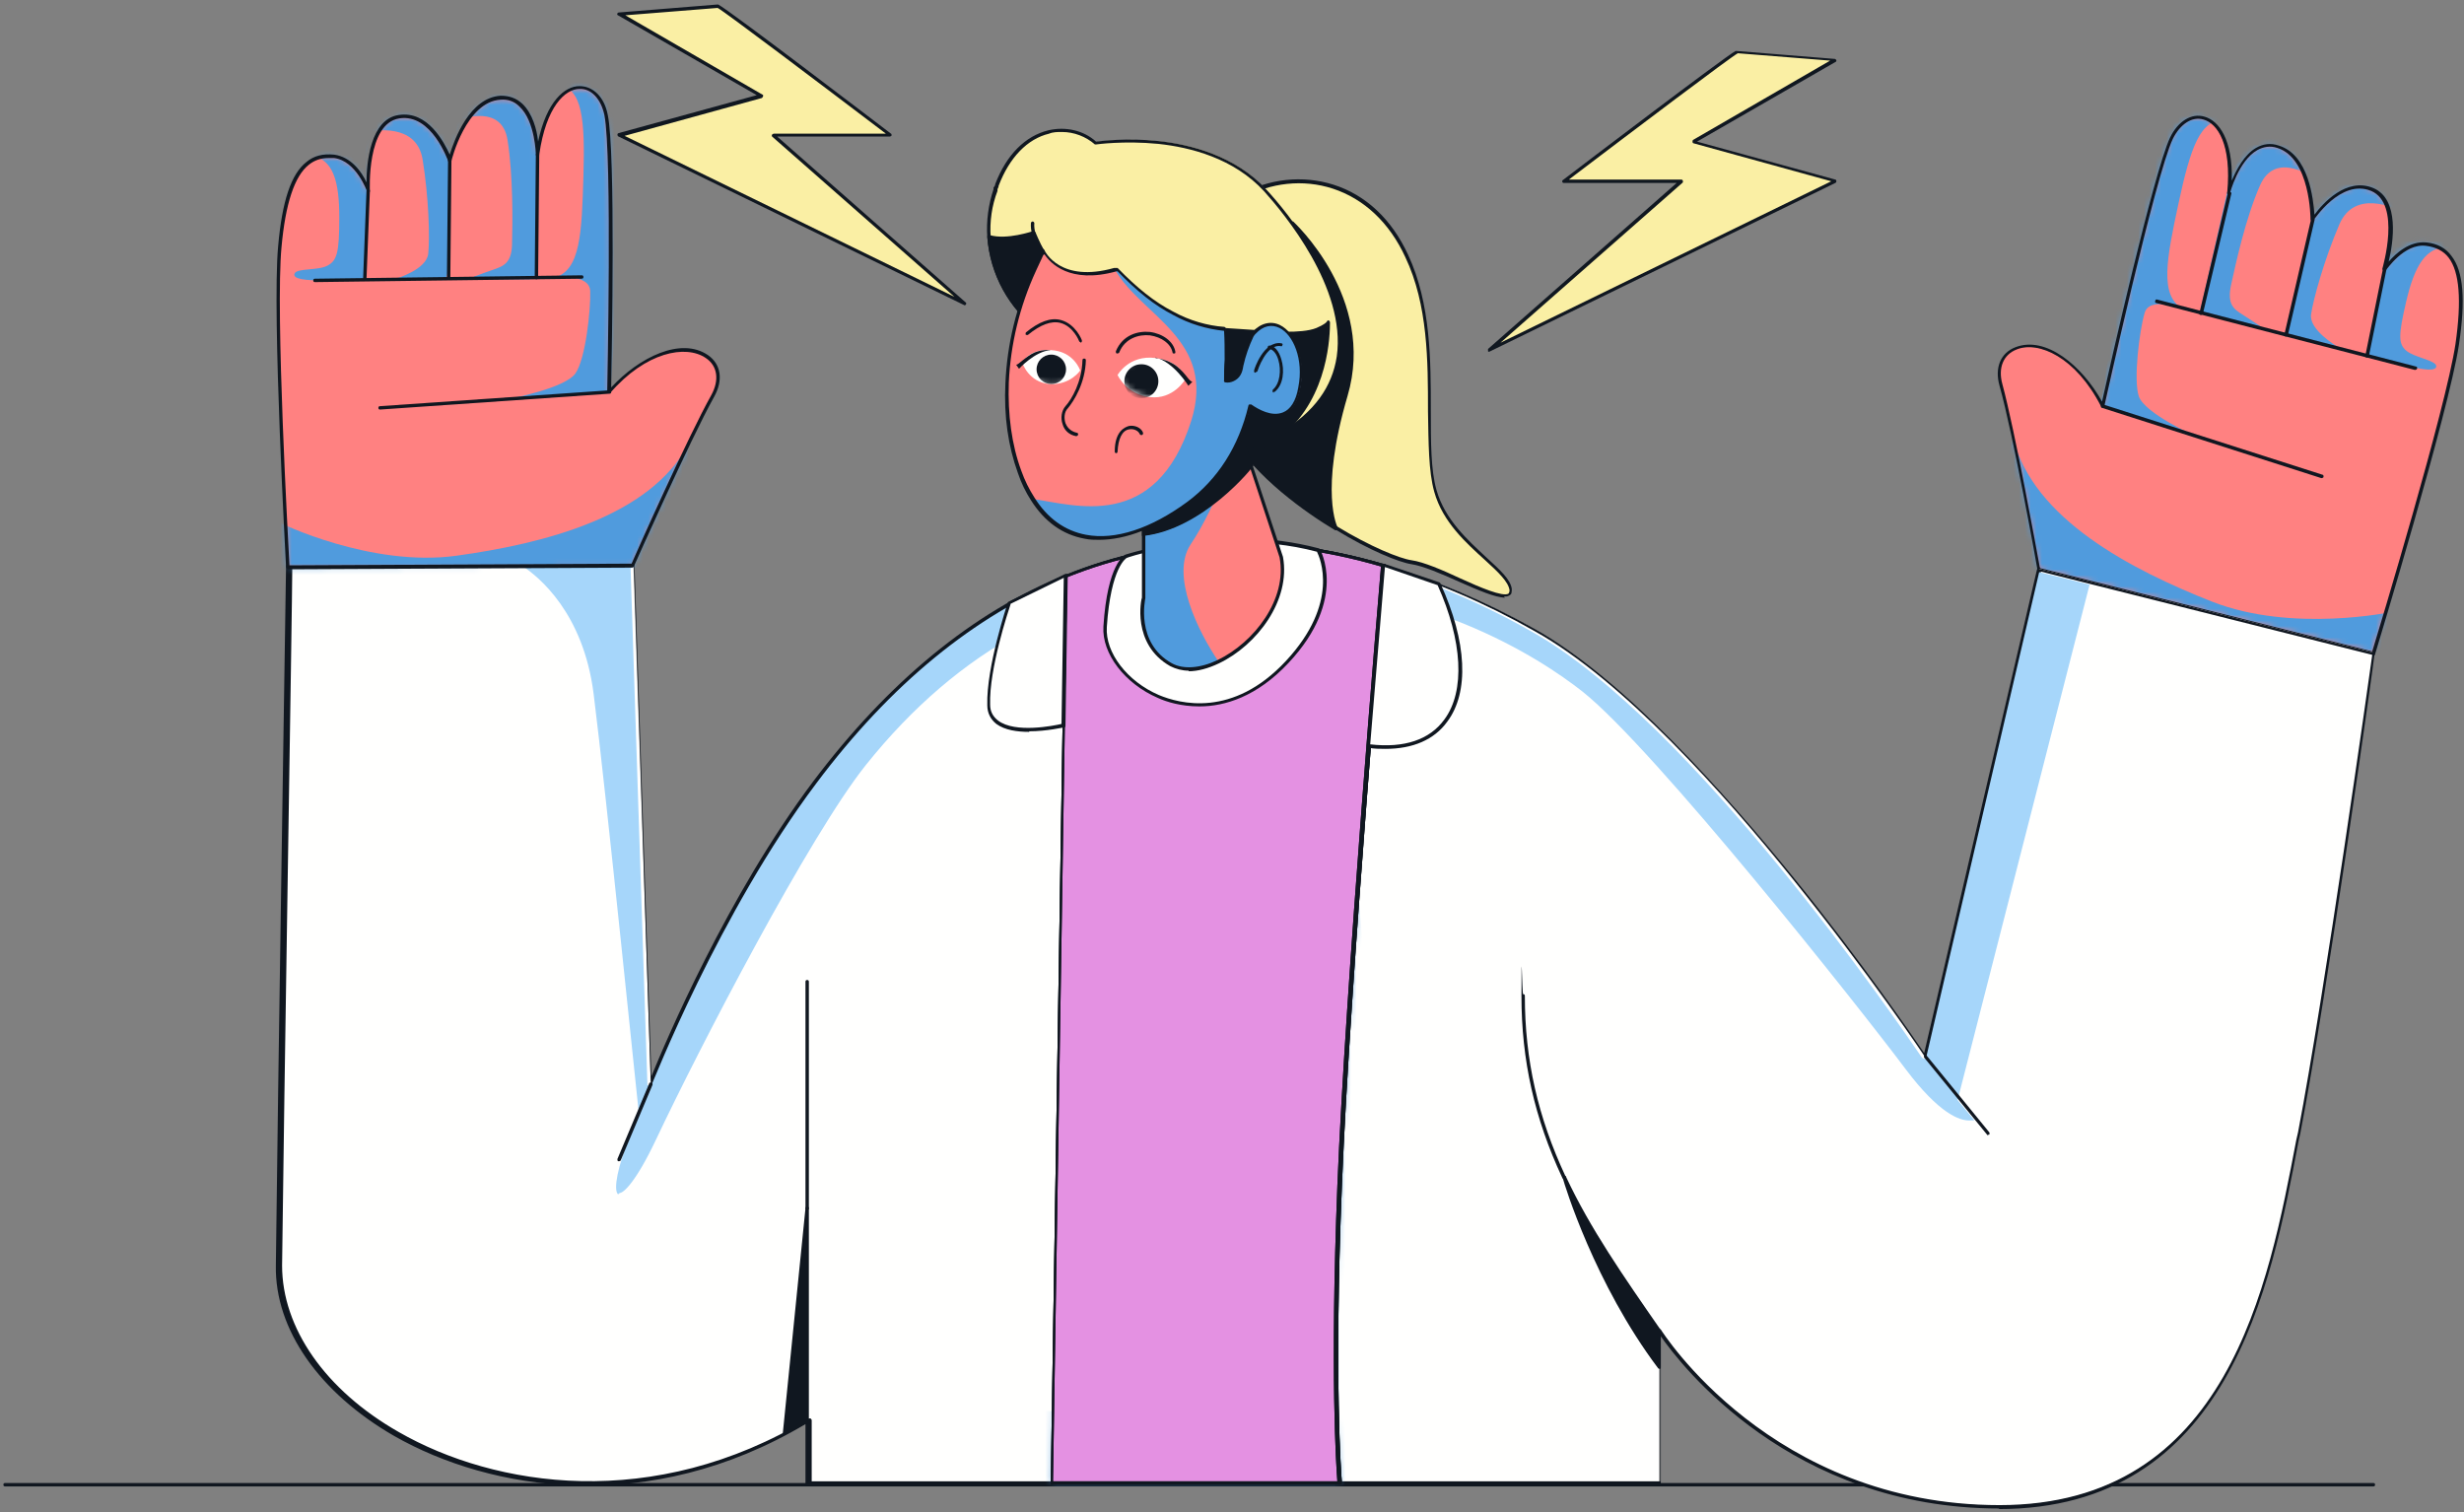 <svg width="435" height="267" viewBox="0 0 435 267" fill="none" xmlns="http://www.w3.org/2000/svg">
<rect x="0" y="0" width="435" height="267" fill="#808080" stroke="none"/>
<path d="M419 262.4H0.9C0.7 262.4 0.6 262.3 0.6 262.1C0.6 261.9 0.7 261.8 0.9 261.8H419C419.2 261.8 419.3 261.9 419.3 262.1C419.3 262.3 419.2 262.4 419 262.4Z" fill="#101720"/>
<path d="M419 115.4L359.9 100.6C359.9 100.6 355.6 76.7 353.2 68.1C350.8 59.5 363.7 57.2 371.1 71.8C371.1 71.8 380.1 31.1 383.2 24.5C386.3 17.9 394.7 19.6 393.3 34.2C393.3 34.2 395.9 24.2 402 26C408.1 27.8 408.1 38.9 408.1 38.9C408.1 38.9 412.9 31.2 418.6 33.5C424.3 35.9 420.8 47.6 420.8 47.6C420.8 47.6 424 42.6 428.2 43.1C433.5 43.7 435.4 48.8 433.7 60.8C432 72.8 418.9 115.4 418.9 115.4H419Z" fill="#FF8181"/>
<mask id="mask0_7_3059" style="mask-type:luminance" maskUnits="userSpaceOnUse" x="352" y="20" width="83" height="96">
<path d="M419 115.3L359.9 100.5C359.9 100.5 355.6 76.6 353.2 68C350.8 59.4 363.7 57.1 371.1 71.7C371.1 71.7 380.1 31 383.2 24.4C386.3 17.8 394.7 19.5 393.3 34.1C393.3 34.1 395.9 24.1 402 25.9C408.1 27.7 408.1 38.8 408.1 38.8C408.1 38.8 412.9 31.1 418.6 33.4C424.3 35.8 420.8 47.4 420.8 47.4C420.8 47.4 424 42.4 428.2 42.9C433.5 43.5 435.4 48.6 433.7 60.6C432 72.6 418.9 115.2 418.9 115.2L419 115.3Z" fill="white"/>
</mask>
<g mask="url(#mask0_7_3059)">
<path d="M355.4 77.3C358.9 91.6 376.3 100.6 390.5 106.2C404.7 111.8 422.4 108 422.4 108L419.4 118.4L350.5 98.4L355.4 77.3Z" fill="#509BDD"/>
<path d="M392.7 21.4C388.5 20.8 386.7 26.1 384.6 35.9C382.5 45.7 381.2 52.1 385.3 54.5C385.3 54.5 379.4 52.2 378.6 55.3C377.7 58.4 376.6 67.1 377.6 70C378.7 73 387.4 76.9 387.4 76.9L373.4 72.4C373.4 72.4 370.8 72.2 371 70.6C371.2 69 378.1 27.1 378.1 27.1L386.1 14.8L392.7 21.2V21.4Z" fill="#509BDD"/>
<path d="M432.6 43.9C428.3 43 426.2 47.2 424.8 53.2C423.4 59.2 423.4 60.7 424.8 61.9C426.2 63.1 430 63.6 430.1 64.6C430.2 65.6 427.8 65.3 425.1 64.6C422.4 63.9 418.9 63 418.9 63C418.9 63 417.7 63.5 418.2 60.9C418.7 58.3 421.4 45.6 421.4 45.6L422.9 41.5V36.9C422.9 36.9 415.7 33.3 413 39.6C410.3 45.9 408.4 52.8 408 55.5C407.6 58.2 412.5 61.1 412.5 61.1L404.7 59.4C404.7 59.4 403.3 59.7 404 56.8C404.7 53.9 408.6 37.2 408.6 37.2L407.7 31C407.7 31 401.6 26.8 399 32.7C396.4 38.6 394.7 46.6 393.9 50.2C393.1 53.8 394.4 54.6 396 55.6C397.6 56.6 400.1 58.3 400.1 58.3L389.3 55.5C389.3 55.5 388.3 55.5 388.7 53.8C389.1 52.1 393.9 30.8 393.9 30.8L398.8 21.2L409.6 20.1L423.5 26.4L432.5 43.9H432.6Z" fill="#509BDD"/>
</g>
<path d="M419 115.6L359.9 100.8C359.8 100.8 359.7 100.7 359.7 100.6C359.7 100.4 355.4 76.6 353 68.1C352.1 64.9 353.2 62.3 355.8 61.3C361.2 59.2 367.6 64.6 371.1 70.9C372.4 65 380.2 30.5 383.1 24.3C384.5 21.4 386.9 19.9 389.2 20.6C391.7 21.3 394.2 24.6 394 31.9C394.8 30 396.2 27.3 398.3 26.1C399.5 25.4 400.9 25.2 402.3 25.7C407.6 27.3 408.4 35.2 408.6 37.9C410 36 414.2 31.2 419 33.2C423.7 35.2 422.5 42.9 421.7 46.2C423 44.7 425.4 42.5 428.4 42.8C430.3 43 431.8 43.8 432.8 45.2C434.9 47.9 435.3 52.9 434.1 60.9C432.3 72.7 419.6 114.5 419.3 115.5C419.3 115.5 419.3 115.6 419.2 115.7C419.2 115.7 419.1 115.7 419 115.7V115.6ZM360.2 100.3L418.8 115C419.9 111.4 431.8 72.1 433.5 60.7C434.6 53 434.2 48 432.3 45.5C431.4 44.3 430 43.6 428.3 43.4C424.4 42.9 421.3 47.7 421.2 47.7C421.2 47.8 421 47.9 420.8 47.8C420.7 47.8 420.6 47.6 420.6 47.4C420.6 47.3 424 36 418.6 33.7C413.2 31.5 408.5 38.9 408.4 38.9C408.4 39 408.2 39.1 408.1 39C408 39 407.9 38.8 407.9 38.7C407.9 38.6 407.9 27.9 402 26.1C400.8 25.7 399.6 25.9 398.5 26.5C395.2 28.4 393.7 34 393.7 34.1C393.7 34.3 393.5 34.3 393.4 34.3C393.2 34.3 393.1 34.1 393.2 34C394 25.5 391.5 21.8 389 21.1C387 20.5 384.9 21.9 383.6 24.5C380.5 31 371.6 71.3 371.5 71.7C371.5 71.8 371.4 71.9 371.2 71.9C371.1 71.9 371 71.9 370.9 71.7C366.5 63.1 359.9 60.1 356 61.7C353.7 62.6 352.7 64.9 353.5 67.8C355.7 75.9 359.7 97.9 360.1 100.1L360.2 100.3Z" fill="#101720"/>
<path d="M388.5 55.6C388.3 55.6 388.2 55.4 388.3 55.2L393.3 34.1C393.3 33.9 393.5 33.8 393.7 33.9C393.9 33.9 394 34.1 393.9 34.3L388.9 55.4C388.9 55.5 388.7 55.6 388.6 55.6H388.5Z" fill="#101720"/>
<path d="M403.5 59.4C403.3 59.4 403.2 59.2 403.3 59L408 38.7C408 38.5 408.2 38.4 408.4 38.5C408.6 38.5 408.7 38.7 408.6 38.9L403.9 59.2C403.9 59.3 403.7 59.4 403.6 59.4H403.5Z" fill="#101720"/>
<path d="M417.8 63.1C417.6 63.1 417.5 62.9 417.6 62.7L420.7 47.4C420.7 47.2 420.9 47.1 421.1 47.2C421.3 47.2 421.4 47.4 421.3 47.6L418.2 62.9C418.2 63 418 63.1 417.9 63.1H417.8Z" fill="#101720"/>
<path d="M409.8 84.4L371.1 72C370.9 72 370.9 71.8 370.9 71.6C370.9 71.4 371.1 71.4 371.3 71.4L410 83.8C410.2 83.8 410.2 84 410.2 84.2C410.2 84.3 410 84.4 409.9 84.4H409.8Z" fill="#101720"/>
<path d="M426.3 65.3L380.7 53.5C380.5 53.5 380.4 53.3 380.5 53.1C380.5 52.9 380.7 52.8 380.9 52.9L426.5 64.7C426.7 64.7 426.8 64.9 426.7 65.1C426.7 65.2 426.5 65.3 426.4 65.3H426.3Z" fill="#101720"/>
<path d="M49 223.3C48.7 251.4 98.5 277.2 142.5 250.7V261.7H292.9V234.7C292.9 234.7 312 265.8 353 265.8C394 265.8 401 225.5 405.9 199.7C410.8 173.9 419 115.2 419 115.2L369.4 102.8L359.9 100.4L339.9 186.4C339.9 186.4 300.9 127.8 270.8 111C262.1 106.1 253.2 102.3 244.2 99.6C225.5 94.2 206.5 94.1 188.2 101.5C172.7 107.8 157.7 119.5 144 137.8C126.6 161 114.9 191.1 114.9 191.1L111.8 99L91.2 99.2L50.9 99.6C50.9 99.6 49.4 195.1 49.1 223.2L49 223.3Z" fill="#FFFFFE"/>
<path d="M353 266.3C316.1 266.3 296.7 240.9 293.2 235.9V261.9C293.2 262.1 293.1 262.2 292.9 262.2H142.5C142.3 262.2 142.2 262.1 142.2 261.9V251.4C114.6 267.8 86.6 263.2 69.6 253.5C56.4 245.9 48.5 234.7 48.7 223.4C49 195.5 50.5 100.9 50.5 99.9C50.5 99.7 50.6 99.6 50.8 99.6L111.7 99C111.9 99 112 99.1 112 99.3L115 190C117.5 183.9 128.4 158.1 143.6 137.9C156.8 120.4 171.7 108.1 188 101.5C205.5 94.4 224.4 93.8 244.2 99.6C253 102.2 262 106 270.9 111C286.5 119.7 304.4 139.8 316.8 155.1C328.7 169.8 337.8 183.1 339.7 185.9L359.6 100.6C359.6 100.6 359.6 100.5 359.7 100.4C359.7 100.4 359.8 100.4 359.9 100.4L419 115.2C419.1 115.2 419.2 115.4 419.2 115.5C419.2 116.1 411 174.6 406.1 200.1L405.8 201.4C400.9 227.3 393.4 266.4 352.8 266.4L353 266.3ZM292.9 234.6C293 234.6 293.1 234.6 293.2 234.7C293.4 235 312.7 265.7 353 265.7C393.3 265.7 400.5 226.9 405.4 201.2L405.7 199.9C410.4 175.3 418.2 120 418.8 115.6L360.3 100.9L340.4 186.6C340.4 186.7 340.3 186.8 340.2 186.8C340.1 186.8 340 186.8 339.9 186.7C339.9 186.6 330 171.9 316.6 155.3C304.3 140 286.4 120 270.9 111.4C262.1 106.4 253.2 102.6 244.4 100.1C224.7 94.4 205.9 95 188.6 102C172.4 108.6 157.6 120.7 144.5 138.2C127.3 161.1 115.6 191.2 115.4 191.5C115.4 191.6 115.2 191.7 115.1 191.7C115 191.7 114.9 191.6 114.9 191.4L111.9 99.5L51.6 100.1C51.6 106 50.1 196.4 49.8 223.4C49.8 234.4 57.4 245.4 70.4 252.8C87.3 262.5 115.3 267 142.8 250.4C142.8 250.4 143 250.4 143.1 250.4C143.1 250.4 143.3 250.6 143.3 250.7V261.5H293.1V234.8C293.1 234.7 293.1 234.5 293.3 234.5L292.9 234.6Z" fill="#101720"/>
<path d="M109.4 210.6C110.1 210.6 112.3 208.6 115.8 201.2C123.5 184.9 142.9 147.5 152.9 135C169.3 114.5 189.7 103.6 213.4 102.6C215.1 102.6 216.7 102.5 218.4 102.5C251.2 102.5 271.9 116.2 279.4 122.1C292.2 132.3 328.3 177.9 336.4 188.7C342.4 196.7 346 197.8 347.6 197.8C349.2 197.8 348.3 197.8 348.5 197.7L345.6 194.2L368.9 103.2L360 101L340 186.9H339.7C339.5 186.9 339.5 186.8 339.3 186.7C335.2 180.7 298.8 127.4 270.4 111.5C261.6 106.5 252.6 102.7 243.9 100.2C235.1 97.6 226.4 96.3 218 96.3C209.6 96.3 197.7 98.2 188.2 102.1C172 108.7 157.2 120.8 144.1 138.3C126.9 161.2 115.2 191.3 115 191.6H114.3C114.3 191.5 111.3 99.7 111.3 99.7L92.2 99.9C95.1 101.8 103 108.2 104.8 122.5C107 139.9 112.7 196.1 112.8 196.7L111.3 200.4C108.9 206.2 108.4 209.8 109 210.7C109 210.8 109.2 210.8 109.2 210.8L109.4 210.6Z" fill="#A6D6FA"/>
<path d="M236.5 261.8C236.5 261.8 235.1 245.7 236.5 209.3C238 172.9 244.2 99.7 244.2 99.7C225.5 94.3 206.5 94.2 188.2 101.6L185.7 261.7H236.5V261.8Z" fill="#FAEFA4"/>
<path d="M236.5 262.1H185.7H185.5C185.5 262.1 185.5 262 185.5 261.9L188 101.8C188 101.7 188 101.6 188.2 101.5C205.7 94.4 224.6 93.8 244.4 99.6C244.4 99.6 244.5 99.6 244.6 99.6C244.6 99.6 244.6 99.7 244.6 99.8C244.6 100.5 238.3 173.4 236.9 209.3C235.5 244 236.8 260.5 236.9 261.7C236.9 261.7 236.9 261.7 236.9 261.8C236.9 262 236.8 262.1 236.6 262.1H236.5ZM186 261.5H236.1C235.9 259 234.8 242.5 236.1 209.3C237.5 174.4 243.4 104.7 243.8 100C224.2 94.3 205.6 95 188.4 101.9L185.9 261.5H186Z" fill="#101720"/>
<mask id="mask1_7_3059" style="mask-type:luminance" maskUnits="userSpaceOnUse" x="185" y="95" width="60" height="167">
<path d="M236.5 261.8C236.5 261.8 235.1 245.7 236.5 209.3C238 172.9 244.2 99.7 244.2 99.7C225.5 94.2 206.5 94.2 188.2 101.6L185.7 261.7H236.5V261.8Z" fill="white"/>
</mask>
<g mask="url(#mask1_7_3059)">
<path d="M239.7 157C235.1 201.9 227.7 228.1 213.5 239.9C199.3 251.7 180.9 248.8 180.9 248.8L181.4 269.4L249.7 268L239.7 156.9" fill="#509BDD"/>
</g>
<path d="M236.5 261.8C236.5 261.8 235.1 245.7 236.5 209.3C238 172.9 244.2 99.7 244.2 99.7C225.5 94.3 206.5 94.2 188.2 101.6L185.7 261.7H236.5V261.8Z" fill="#E491E2"/>
<path d="M236.5 262.1H185.7H185.5C185.5 262.1 185.5 262 185.5 261.9L188 101.8C188 101.7 188 101.6 188.2 101.5C205.7 94.4 224.6 93.8 244.4 99.6C244.4 99.6 244.5 99.6 244.6 99.6C244.6 99.6 244.6 99.7 244.6 99.8C244.6 100.5 238.3 173.4 236.9 209.3C235.5 244 236.8 260.5 236.9 261.7C236.9 261.7 236.9 261.7 236.9 261.8C236.9 262 236.8 262.1 236.6 262.1H236.5ZM186 261.5H236.1C235.9 259 234.8 242.5 236.1 209.3C237.5 174.4 243.4 104.7 243.8 100C224.2 94.3 205.6 95 188.4 101.9L185.9 261.5H186Z" fill="#101720"/>
<path d="M236.5 262.1H185.7H185.5C185.5 262.1 185.5 262 185.5 261.9L188 101.8C188 101.7 188 101.6 188.2 101.5C205.7 94.4 224.6 93.8 244.4 99.6C244.4 99.6 244.5 99.6 244.6 99.6C244.6 99.6 244.6 99.7 244.6 99.8C244.6 100.5 238.3 173.4 236.9 209.3C235.5 244 236.8 260.5 236.9 261.7C236.9 261.7 236.9 261.7 236.9 261.8C236.9 262 236.8 262.1 236.6 262.1H236.5ZM186 261.5H236.1C235.9 259 234.8 242.5 236.1 209.3C237.5 174.4 243.4 104.7 243.8 100C224.2 94.3 205.6 95 188.4 101.9L185.9 261.5H186Z" fill="#101720"/>
<path d="M232.7 97.1C232.7 97.1 237.8 105.6 227.2 116.8C212.4 132.5 194.5 120.3 195.1 110.6C195.8 99.6 198.8 98.2 198.8 98.2C198.8 98.2 215.3 92.5 232.7 97.1Z" fill="#FFFFFE"/>
<path d="M211.7 124.7C208.5 124.7 205.9 123.9 204.4 123.2C198.6 120.7 194.5 115.4 194.8 110.6C195.5 99.5 198.5 98 198.7 97.9C198.9 97.9 215.5 92.2 232.8 96.8C232.8 96.8 232.9 96.8 233 96.9C233 96.9 238.1 105.7 227.5 117C221.9 123 216.2 124.7 211.8 124.7H211.7ZM218.4 95.6C207.4 95.6 199 98.4 198.9 98.5C198.9 98.5 196.1 100 195.4 110.7C195.1 115.2 199 120.3 204.6 122.7C208.2 124.2 217.6 126.8 227 116.7C236.6 106.4 233 98.4 232.5 97.4C227.6 96.1 222.8 95.7 218.4 95.7V95.6Z" fill="#101720"/>
<path d="M249.2 99.3C247 99 241.7 96.8 235.9 93.3C228.9 89.1 221.3 83.1 217.4 76.4C216.6 75 215.9 73.5 215.5 72C211.3 57.6 219.1 34.8 219.1 34.8C228.4 29.6 241.9 31.4 248.4 45.3C254.9 59.2 250.8 77.5 253.5 86.8C256.1 96.1 266.4 100.3 266.8 104.2C267.2 108.1 254.5 100 249.2 99.3Z" fill="#FAEFA4"/>
<path d="M265.7 105.5C264 105.5 261 104.2 257.6 102.7C254.5 101.3 251.2 99.9 249.2 99.6C247.1 99.3 241.8 97.2 235.8 93.5C230.8 90.5 221.7 84.2 217.2 76.5C216.3 75 215.7 73.5 215.2 72C211 57.7 218.8 34.8 218.8 34.6C218.8 34.6 218.8 34.5 218.9 34.4C224 31.5 230 30.9 235.4 32.6C241.1 34.4 245.7 38.7 248.6 45C252.6 53.6 252.6 63.6 252.6 72.5C252.6 78.1 252.6 83 253.6 86.5C255.1 91.8 259.2 95.4 262.4 98.4C264.8 100.6 266.7 102.3 266.9 104C266.9 104.5 266.9 104.9 266.5 105.1C266.3 105.3 265.9 105.3 265.5 105.3L265.7 105.5ZM219.3 34.9C218.7 36.6 211.7 58.2 215.7 71.8C216.1 73.2 216.8 74.7 217.6 76.1C222 83.8 231 89.9 236 92.9C241.9 96.5 247.1 98.6 249.2 98.9C251.3 99.2 254.6 100.6 257.8 102.1C261.3 103.7 265.3 105.4 266.3 104.8C266.3 104.8 266.5 104.6 266.5 104.2C266.3 102.7 264.5 101 262.2 98.9C258.9 95.9 254.7 92.2 253.2 86.8C252.2 83.2 252.2 78.3 252.1 72.6C252.1 63.8 252.1 53.8 248.1 45.4C245.3 39.3 240.8 35.1 235.3 33.3C230.1 31.6 224.3 32.2 219.3 35V34.9Z" fill="#101720"/>
<path d="M237.6 69.7C232.5 87.1 235.9 93.2 235.9 93.2C228.9 89 221.3 83 217.4 76.3L228.1 39.1C228.1 39.1 242.7 52.2 237.6 69.6V69.7Z" fill="#101720"/>
<path d="M235.9 93.6C235.9 93.6 235.8 93.6 235.7 93.6C230.7 90.6 221.6 84.3 217.1 76.6V76.4L227.8 39.3C227.8 39.3 227.9 39.1 228 39.1C228 39.1 228.2 39.1 228.3 39.1C228.4 39.2 243 52.6 237.9 69.9C232.9 86.9 236.1 93.1 236.2 93.2C236.2 93.2 236.2 93.4 236.2 93.5C236.2 93.5 236 93.6 235.9 93.6ZM217.7 76.3C221.9 83.5 230.2 89.4 235.3 92.5C234.6 90.3 233.2 83.5 237.3 69.6C241.9 54.1 230.4 41.9 228.3 39.7L217.7 76.3Z" fill="#101720"/>
<path d="M226.6 76.3C223.5 78.2 219.6 79.8 214.7 81.1C214.7 81.1 214.6 81.1 214.5 81.1L183.6 58.1C178.3 54.1 175.1 48.1 174.6 41.8C174.4 39 174.8 36.2 175.7 33.4C175.8 33.1 175.9 32.8 176 32.5C180.1 21.8 188.9 21.1 193.4 25.1C193.4 25.1 212.9 21.9 223.4 33.4C232.4 43.3 246 64.3 226.6 76.1V76.3Z" fill="#FAEFA4"/>
<path d="M214.6 81.5H214.4L183.4 58.5C178.1 54.5 174.8 48.5 174.3 41.9C174.1 39 174.5 36.1 175.4 33.4V33.1C175.6 32.9 175.7 32.7 175.7 32.5C177.7 27.3 181 24 185.1 23C188.1 22.3 191.3 23 193.5 25C194.4 24.9 198.9 24.3 204.5 24.9C210.2 25.5 218.1 27.5 223.6 33.5C227.1 37.3 238.4 50.7 236.6 63.1C235.8 68.6 232.5 73.2 226.7 76.7C223.5 78.6 219.4 80.3 214.7 81.6C214.7 81.6 214.7 81.6 214.5 81.6L214.6 81.5ZM187.4 23.3C186.7 23.3 185.9 23.3 185.2 23.6C181.4 24.5 178.2 27.8 176.3 32.8C176.3 33 176.2 33.2 176.1 33.4V33.7C175.1 36.3 174.7 39.1 174.9 41.9C175.3 48.3 178.5 54.1 183.7 58L214.6 80.9C219.3 79.6 223.3 78 226.4 76.1C232 72.7 235.2 68.3 236 62.9C237.7 50.8 226.6 37.6 223.2 33.8C217.8 27.9 210.1 26 204.5 25.4C198.4 24.8 193.5 25.5 193.5 25.5H193.3C191.7 24.1 189.6 23.3 187.5 23.3H187.4Z" fill="#101720"/>
<path d="M234.6 56.8C234.6 59.4 234.3 69.8 226.6 76.3C224.7 77.9 222.4 79.3 219.6 80.2C218.1 80.7 216.4 81 214.7 81.1C214.7 81.1 214.6 81.1 214.5 81.1L183.6 58.1C178.3 54.1 175.1 48.1 174.6 41.8C177.8 42.7 182.5 41.1 182.5 41.1C182.5 41.1 185 47.2 187.6 49.6C190.3 52 211.4 60.1 211.4 60.1L216.2 58.1L223.8 58.6C223.8 58.6 229.7 59.2 232.6 58.1C233.9 57.6 234.5 57.1 234.6 56.8Z" fill="#101720"/>
<path d="M214.5 81.4C214.5 81.4 214.4 81.4 214.3 81.4L183.4 58.4C178.1 54.4 174.8 48.4 174.3 41.8C174.3 41.8 174.3 41.6 174.4 41.5C174.4 41.5 174.6 41.5 174.7 41.5C177.8 42.4 182.3 40.8 182.4 40.8C182.6 40.8 182.7 40.8 182.8 41C182.8 41 185.3 47.1 187.9 49.4C190.4 51.6 209.9 59.2 211.5 59.8L216.1 57.9C216.1 57.9 216.1 57.9 216.2 57.9L223.8 58.4C223.8 58.4 229.7 59 232.4 57.9C233.8 57.3 234.2 56.9 234.3 56.7C234.3 56.6 234.5 56.5 234.6 56.6C234.7 56.6 234.8 56.8 234.8 56.9C234.8 59 234.6 69.9 226.7 76.6C224.7 78.3 222.3 79.7 219.6 80.6C218.1 81.1 216.5 81.4 214.7 81.5H214.6C214.6 81.5 214.6 81.5 214.5 81.5V81.4ZM174.9 42.2C175.4 48.4 178.6 54.1 183.7 57.9L214.5 80.8C214.5 80.8 214.5 80.8 214.6 80.8C216.4 80.7 217.9 80.4 219.4 79.9C222 79 224.4 77.7 226.4 76C233.4 70 234.2 60.7 234.3 57.5C233.9 57.8 233.4 58.1 232.7 58.3C229.8 59.5 224 58.8 223.8 58.8L216.3 58.3L211.6 60.3H211.4C210.5 60 190.1 52.1 187.5 49.7C185.1 47.5 182.9 42.6 182.4 41.4C181.4 41.7 177.8 42.7 175 42.1L174.9 42.2Z" fill="#101720"/>
<path d="M220.6 71.9C219.9 71.4 219.5 71.1 219.5 71.1L219.7 70.9C219.7 70.9 220.1 71.3 220.8 71.7L220.6 72V71.9Z" fill="#5C2F00"/>
<path d="M215.2 116.8C212.1 118.3 209 118.7 206.8 117.4C200 113.6 201.9 105.6 201.9 105.6V89.1L216.4 77L218.6 75.2L226.3 98.4C227.7 106.2 221.5 113.8 215.2 116.8Z" fill="#FF8181"/>
<path d="M215.2 116.8C212.1 118.3 209 118.7 206.8 117.4C200 113.6 201.9 105.6 201.9 105.6V89.1L216.4 77L218.4 78.3C218.4 78.3 214.9 89.1 210.2 96.1C206.6 101.5 211.5 111.5 215.2 116.9V116.8Z" fill="#509BDD"/>
<path d="M221 82.4C221 82.4 212.4 93.3 201.9 94.5V89.2L219.1 76.7L221 82.4Z" fill="#101720"/>
<path d="M201.6 94.7V88.9L219.2 76L221.3 82.3H221.2C221.2 82.5 212.4 93.4 201.9 94.6H201.6V94.7ZM202.2 89.3V94.1C211.7 92.8 219.7 83.5 220.7 82.3L219 77.1L202.3 89.3H202.2Z" fill="#101720"/>
<path d="M209.9 118.4C208.7 118.4 207.6 118.1 206.6 117.6C199.7 113.7 201.5 105.6 201.6 105.5V89.1V88.9L218.3 74.9C218.3 74.9 218.5 74.9 218.6 74.9C218.6 74.9 218.8 75 218.8 75.1L226.5 98.3C227.9 106 221.9 113.9 215.2 117.1C213.3 118 211.5 118.5 209.8 118.5L209.9 118.4ZM202.2 89.3V105.6C202.2 105.7 200.4 113.5 206.9 117.1C208.9 118.2 211.9 118 215 116.5C221.4 113.4 227.3 105.8 225.9 98.4L218.4 75.6L202.1 89.2L202.2 89.3Z" fill="#101720"/>
<path d="M180 83.3C180.7 85.1 181.4 86.7 182.3 88C188.5 97.8 199.4 96.5 209.7 88.8C215.5 84.5 219.1 78.3 220.7 71.7C222.9 73.2 228 75.7 229.5 68.5C231.1 60.5 225.6 54.3 221.5 58.8C221.4 58.9 221.2 59.1 221.1 59.3C220.3 61 219.6 62.8 219.2 64.6C219.1 65.1 219 65.6 218.7 66.1C218.2 66.9 217.2 67.4 216.3 67.2C216.3 65.9 216.3 64.6 216.4 63.4C216.4 61.6 216.4 59.9 216.3 58.2C213.1 58 210 57 207.1 55.4C203.4 53.4 200.2 50.7 197.2 47.6C197.1 47.6 197 47.6 196.9 47.6C186.9 50.3 184.2 44.3 184.2 44.3L182.7 47.7C179.8 53.9 178.1 60.7 177.9 67.5C177.7 72.4 178.2 77.9 180.1 83.2L180 83.3Z" fill="#FF8181"/>
<path d="M197.3 66.2C197.3 66.2 199.3 62.6 204 63.2C208.7 63.8 209.3 66.9 209.3 66.9C209.3 66.9 207.2 70.6 203 70.1C198.8 69.6 197.3 66.2 197.3 66.2Z" fill="#FFFFFE"/>
<mask id="mask2_7_3059" style="mask-type:luminance" maskUnits="userSpaceOnUse" x="197" y="63" width="13" height="8">
<path d="M197.3 66.2C197.3 66.2 199.3 62.6 204 63.2C208.7 63.8 209.3 66.9 209.3 66.9C209.3 66.9 207.2 70.6 203 70.1C198.7 69.6 197.3 66.1 197.3 66.1V66.2Z" fill="white"/>
</mask>
<g mask="url(#mask2_7_3059)">
<path d="M201.5 70.3C203.157 70.3 204.5 68.957 204.5 67.3C204.5 65.643 203.157 64.3 201.5 64.3C199.843 64.3 198.5 65.643 198.5 67.3C198.5 68.957 199.843 70.3 201.5 70.3Z" fill="#101720"/>
</g>
<path d="M190 77C188.8 76.8 187.9 76 187.6 74.9C187.2 73.8 187.4 72.5 188.1 71.7C189.2 70.5 191 67.4 191.1 63.6C191.1 63.4 191.2 63.3 191.4 63.3C191.6 63.3 191.7 63.4 191.7 63.6C191.6 67.6 189.6 70.8 188.5 72.1C187.9 72.7 187.8 73.8 188.1 74.7C188.3 75.2 188.8 76.1 190.1 76.4C190.3 76.4 190.4 76.6 190.3 76.8C190.3 76.9 190.1 77 190 77Z" fill="#101720"/>
<path d="M197.1 80C196.9 80 196.8 79.9 196.8 79.7C196.8 76.1 198.6 75.4 199.3 75.2C200.3 75 201.5 75.5 201.8 76.4C201.8 76.6 201.8 76.7 201.6 76.8C201.4 76.8 201.3 76.8 201.2 76.6C201 76.1 200.2 75.6 199.3 75.8C198.1 76 197.4 77.5 197.3 79.7C197.3 79.9 197.2 80 197 80H197.1Z" fill="#101720"/>
<path d="M197.3 62.4C197.3 62.4 197.3 62.4 197.2 62.4C197 62.4 197 62.2 197 62C198.2 59.1 200.9 58.4 203 58.6C205.3 58.9 207.2 60.3 207.5 62.1C207.5 62.3 207.5 62.4 207.3 62.4C207.1 62.4 207 62.4 207 62.2C206.7 60.7 205.1 59.5 203 59.2C201.1 59 198.6 59.7 197.6 62.2C197.6 62.3 197.4 62.4 197.3 62.4Z" fill="#101720"/>
<path d="M190.8 60.4C190.7 60.4 190.6 60.4 190.5 60.2C190.5 60.2 189.5 57.6 187.2 57C185.6 56.6 183.7 57.3 181.5 59.1C181.4 59.2 181.2 59.1 181.1 59.1C181 59 181.1 58.8 181.1 58.7C183.4 56.8 185.5 56 187.3 56.5C189.9 57.2 191 60 191 60.1C191 60.3 191 60.4 190.8 60.5C190.8 60.5 190.8 60.5 190.7 60.5L190.8 60.4Z" fill="#101720"/>
<path d="M204 63.2C204 63.2 206.2 63.4 207.8 64.7C209.4 66 209.9 67.3 210.5 67.4L209.8 68.1C209.8 68.1 207.2 63.9 204 63.1V63.2Z" fill="#101720"/>
<path d="M190.7 65.4C190.7 65.4 189.6 62 185.5 61.8C181.4 61.6 180.5 64.1 180.5 64.1C180.5 64.1 181.6 67.5 185.3 67.8C189 68 190.7 65.4 190.7 65.4Z" fill="#FFFFFE"/>
<mask id="mask3_7_3059" style="mask-type:luminance" maskUnits="userSpaceOnUse" x="180" y="61" width="11" height="7">
<path d="M190.7 65.4C190.7 65.4 189.6 62 185.5 61.9C181.4 61.7 180.5 64.2 180.5 64.2C180.5 64.2 181.6 67.6 185.3 67.9C189 68.1 190.7 65.5 190.7 65.5V65.4Z" fill="white"/>
</mask>
<g mask="url(#mask3_7_3059)">
<path d="M185.6 67.8C187.036 67.8 188.2 66.636 188.2 65.2C188.2 63.764 187.036 62.6 185.6 62.6C184.164 62.6 183 63.764 183 65.2C183 66.636 184.164 67.8 185.6 67.8Z" fill="#101720"/>
</g>
<path d="M185.5 61.8C185.5 61.8 183.6 61.6 182.1 62.5C180.6 63.4 179.9 64.3 179.4 64.4L179.9 65.1C179.9 65.1 182.7 62 185.5 61.8Z" fill="#101720"/>
<path d="M221.6 67.1C221.6 67.1 221.6 67.1 221.5 67.1C221.3 67.1 221.1 66.8 221.2 66.5C222.2 63.4 223.1 61.9 224.3 61.4C224.9 61.1 225.6 61.1 226.3 61.4C226.5 61.4 226.7 61.8 226.6 62C226.6 62.2 226.2 62.4 226 62.3C225.5 62.1 225.1 62.1 224.7 62.3C223.8 62.7 223 64.1 222.1 66.8C222.1 67 221.9 67.1 221.7 67.1H221.6Z" fill="#101720"/>
<path d="M182.3 88.1C188.5 97.9 199.4 96.6 209.7 88.9C215.5 84.6 219 78.4 220.7 71.8C222.9 73.3 228 75.8 229.5 68.6C231.1 60.6 225.6 54.4 221.5 58.9C221.4 59 221.2 59.2 221.1 59.4C220.3 61.1 219.6 62.9 219.2 64.7C219.1 65.2 219 65.7 218.7 66.2C218.2 67 217.2 67.5 216.3 67.3C216.3 66 216.3 64.7 216.4 63.5C216.4 61.7 216.4 60 216.3 58.3C213.1 58.1 210 57.1 207.1 55.5C203.4 53.5 200.2 50.8 197.2 47.7C197.1 47.7 197 47.7 196.9 47.7C201.6 55.8 214.8 60 210.3 74.3C204 94 189.7 89.1 182.4 88.1H182.3Z" fill="#509BDD"/>
<path d="M221.6 65.8C221.4 65.8 221.4 65.6 221.4 65.4C221.4 65.2 223.1 60.1 226.2 60.6C226.4 60.6 226.5 60.8 226.4 60.9C226.4 61.1 226.2 61.2 226.1 61.1C223.5 60.7 222 65.5 222 65.5C222 65.6 221.8 65.7 221.7 65.7L221.6 65.8Z" fill="#101720"/>
<path d="M224.9 69.3C224.9 69.3 224.7 69.3 224.7 69.2C224.6 69.1 224.7 68.9 224.7 68.8C226 67.7 226.2 65.3 225.7 63.6C225.4 62.5 224.8 61.7 224.1 61.6C223.9 61.6 223.8 61.4 223.8 61.3C223.8 61.1 224 61 224.1 61C225 61 225.8 62 226.2 63.4C226.8 65.3 226.6 68 225 69.2C225 69.2 224.9 69.2 224.8 69.2L224.9 69.3Z" fill="#101720"/>
<path d="M184.1 44.7C184.1 44.7 183.9 44.7 183.9 44.6C181.7 41.9 182 39.5 182 39.4C182 39.2 182.2 39.1 182.3 39.1C182.5 39.1 182.6 39.3 182.6 39.4C182.6 39.4 182.3 41.7 184.4 44.2C184.5 44.3 184.4 44.5 184.4 44.6C184.4 44.6 184.3 44.6 184.2 44.6L184.1 44.7Z" fill="#101720"/>
<path d="M194.2 95.3C193.3 95.3 192.4 95.3 191.5 95.1C187.6 94.4 184.4 92.1 182 88.3C181.1 86.9 180.3 85.3 179.7 83.5C178 78.8 177.2 73.5 177.5 67.6C177.8 60.8 179.4 54 182.4 47.6L183.9 44.2C183.9 44 184.3 44 184.4 44.2C184.5 44.4 187.2 50 196.7 47.3H196.9H197C197.1 47.3 197.2 47.3 197.3 47.3C200.7 50.8 203.8 53.3 207.1 55C210 56.6 213.2 57.5 216.1 57.7C216.2 57.7 216.4 57.8 216.4 58C216.6 59.7 216.6 61.4 216.5 63.3C216.5 64.6 216.5 65.7 216.5 66.9C217.2 66.9 218 66.5 218.3 65.9C218.5 65.5 218.6 65 218.7 64.6C219.1 62.7 219.7 60.9 220.6 59.2C220.8 59 220.9 58.8 221.1 58.6C222.6 57 224.4 56.6 226 57.4C228.6 58.7 230.7 63.1 229.6 68.5C229.1 71.1 228 72.8 226.5 73.4C224.5 74.2 222.2 73.1 220.7 72.2C218.9 79.3 215.1 85.1 209.7 89.1C204.2 93.2 198.8 95.3 194 95.3H194.2ZM184.2 45L182.9 47.8C180 54.1 178.4 60.8 178.1 67.5C177.9 73.2 178.6 78.5 180.3 83.1C180.9 84.8 181.7 86.4 182.6 87.8C184.9 91.5 188 93.7 191.7 94.4C196.9 95.4 203.2 93.3 209.6 88.6C215 84.6 218.7 78.8 220.4 71.6C220.4 71.6 220.4 71.4 220.6 71.4C220.6 71.4 220.8 71.4 220.9 71.4C222.2 72.3 224.5 73.6 226.5 72.8C227.8 72.3 228.8 70.8 229.2 68.4C230.2 63.4 228.3 59.1 225.9 57.9C224.5 57.2 223 57.5 221.7 58.9C221.6 59 221.4 59.2 221.3 59.4C220.5 61.1 219.9 62.8 219.5 64.6C219.4 65.2 219.3 65.7 219 66.2C218.5 67.1 217.3 67.7 216.3 67.5C216.2 67.5 216 67.3 216.1 67.2C216.1 66 216.1 64.7 216.2 63.5C216.2 61.6 216.2 60 216.1 58.4C213.1 58.1 210 57.2 207.1 55.6C203.8 53.9 200.7 51.4 197.3 47.9C197.3 47.9 197.2 47.9 197.1 47.9C188.8 50.2 185.4 46.4 184.4 44.9L184.2 45Z" fill="#101720"/>
<path d="M241.6 131.7C257.7 133.7 261.7 120.1 254 103.1L244.2 99.8L241.6 131.7Z" fill="#FFFFFE"/>
<path d="M244.6 132.2C243.6 132.2 242.6 132.2 241.6 132C241.4 132 241.3 131.9 241.3 131.7L243.9 99.7C243.9 99.7 243.9 99.5 244 99.5C244 99.5 244.2 99.5 244.3 99.5L254.1 102.8C254.1 102.8 254.2 102.8 254.3 103C259 113.3 259.4 122.2 255.5 127.4C253.2 130.6 249.4 132.2 244.6 132.2ZM241.9 131.4C247.9 132.1 252.4 130.6 255 127C258.7 122 258.2 113.1 253.8 103.3L244.5 100.1L241.9 131.4Z" fill="#101720"/>
<path d="M188.2 101.7L187.8 128.2C187.8 128.2 174.8 131.3 174.6 124.5C174.4 117.7 178.2 106.5 178.2 106.5L188.2 101.6V101.7Z" fill="#FFFFFE"/>
<path d="M181.7 129.2C179.6 129.2 177.4 128.9 175.9 127.8C174.9 127 174.3 125.9 174.3 124.5C174.1 117.7 177.9 106.5 177.9 106.4C177.9 106.4 177.9 106.3 178.1 106.2L188.1 101.3C188.1 101.3 188.3 101.3 188.4 101.3C188.4 101.3 188.5 101.5 188.5 101.6L188.1 128.1C188.1 128.2 188.1 128.4 187.9 128.4C187.7 128.4 184.8 129.1 181.7 129.1V129.2ZM178.4 106.7C178 107.9 174.6 118.1 174.8 124.4C174.8 125.6 175.3 126.5 176.2 127.2C179.2 129.5 186.1 128.1 187.4 127.8L187.8 102L178.4 106.6V106.7Z" fill="#101720"/>
<path d="M351 200.4C351 200.4 350.8 200.4 350.8 200.3L339.7 186.7C339.6 186.6 339.7 186.4 339.7 186.3C339.8 186.2 340 186.3 340.1 186.3L351.2 199.9C351.3 200 351.2 200.2 351.2 200.3C351.2 200.3 351.1 200.3 351 200.3V200.4Z" fill="#101720"/>
<path d="M109.3 205C109.3 205 109.3 205 109.2 205C109 205 109 204.8 109 204.6L114.6 191.3C114.6 191.1 114.8 191.1 115 191.1C115.2 191.1 115.2 191.3 115.2 191.5L109.6 204.8C109.6 204.9 109.4 205 109.3 205Z" fill="#101720"/>
<path d="M276.1 207.8C276.1 207.8 281.3 225.8 292.9 241.3V234.9C286.3 225.5 280.4 217 276.1 207.8Z" fill="#101720"/>
<path d="M292.9 241.6C292.9 241.6 292.7 241.6 292.7 241.5C281.5 226.6 276.2 209.1 275.9 208C275.9 208 275.9 208 275.9 207.9C275.9 207.8 276 207.6 276.2 207.6C276.4 207.6 276.5 207.6 276.5 207.8C280.7 216.8 286.6 225.3 293.2 234.8C293.2 234.8 293.2 234.9 293.2 235V241.4C293.2 241.5 293.2 241.6 293 241.7L292.9 241.6ZM277.7 211.7C279.9 217.8 284.7 229.6 292.5 240.3V234.9C286.8 226.8 281.7 219.3 277.7 211.7Z" fill="#101720"/>
<path d="M276.1 208.1C276 208.1 275.9 208.1 275.8 207.9C270.9 197.4 268.6 187.2 268.6 175.8C268.6 164.4 268.7 175.5 268.9 175.5C269.1 175.5 269.2 175.6 269.2 175.8C269.2 187.1 271.5 197.2 276.4 207.7C276.4 207.8 276.4 208 276.3 208.1C276.3 208.1 276.3 208.1 276.2 208.1H276.1Z" fill="#101720"/>
<path d="M138.5 253L142.5 250.8V213.3L138.5 253Z" fill="#101720"/>
<path d="M138.5 253.3C138.5 253.3 138.4 253.3 138.3 253.3C138.3 253.3 138.2 253.1 138.2 253L142.2 213.3C142.2 213.1 142.3 213 142.5 213C142.7 213 142.8 213.1 142.8 213.3V250.8C142.8 250.9 142.8 251 142.6 251.1L138.6 253.3C138.6 253.3 138.6 253.3 138.5 253.3ZM142.2 219.3L138.9 252.5L142.2 250.6V219.3Z" fill="#101720"/>
<path d="M142.5 213.6C142.3 213.6 142.2 213.5 142.2 213.3V173.3C142.2 173.1 142.3 173 142.5 173C142.7 173 142.8 173.1 142.8 173.3V213.3C142.8 213.5 142.7 213.6 142.5 213.6Z" fill="#101720"/>
<path d="M50.8 100.1L111.7 99.8C111.7 99.8 121.5 77.6 125.9 69.8C130.3 62 118.3 56.8 107.6 69.1C107.6 69.1 108.5 27.5 107 20.3C105.5 13.1 96.9 12.8 94.9 27.3C94.9 27.3 94.8 17 88.4 17.3C82 17.6 79.4 28.3 79.4 28.3C79.4 28.3 76.5 19.7 70.4 20.6C64.3 21.5 65 33.7 65 33.7C65 33.7 63.1 28.1 58.9 27.6C53.6 27 50.5 31.4 49.4 43.5C48.3 55.6 50.8 100 50.8 100V100.1Z" fill="#FF8181"/>
<mask id="mask4_7_3059" style="mask-type:luminance" maskUnits="userSpaceOnUse" x="49" y="15" width="78" height="86">
<path d="M50.8 100.2L111.7 99.9C111.7 99.9 121.5 77.7 125.9 69.9C130.3 62.1 118.3 56.9 107.6 69.2C107.6 69.2 108.5 27.6 107 20.4C105.5 13.2 96.9 12.9 94.9 27.4C94.9 27.4 94.8 17.1 88.4 17.4C82 17.7 79.4 28.4 79.4 28.4C79.4 28.4 76.5 19.8 70.4 20.7C64.3 21.6 65 33.8 65 33.8C65 33.8 63.1 28.2 58.9 27.7C53.6 27.1 50.5 31.5 49.4 43.6C48.3 55.7 50.8 100.1 50.8 100.1V100.2Z" fill="white"/>
</mask>
<g mask="url(#mask4_7_3059)">
<path d="M121.6 78.3C114.8 91.3 95.8 96 80.6 98.1C65.4 100.2 49.2 92.2 49.2 92.2L49.6 103L121.2 99.9L121.5 78.3" fill="#509BDD"/>
<path d="M98.6 15.1C102.8 15.5 103.3 21.1 103 31.1C102.7 41.1 102.5 47.7 97.9 49C97.9 49 104.1 48.2 104.2 51.4C104.3 54.6 103.4 63.3 101.6 65.9C99.8 68.5 90.4 70.3 90.4 70.3L105.1 69.3C105.1 69.3 107.7 69.7 107.8 68.2C107.9 66.7 111.2 24.3 111.2 24.3L106.4 10.5L98.5 15.2L98.6 15.1Z" fill="#509BDD"/>
<path d="M54.5 27.5C58.9 27.7 59.9 32.2 59.9 38.4C59.9 44.6 59.5 46 57.8 46.9C56.1 47.8 52.4 47.3 52 48.3C51.6 49.3 54.1 49.5 56.9 49.5H63.3C63.3 49.5 64.4 50.2 64.5 47.6C64.6 45 65.1 32 65.1 32L64.6 27.6L65.6 23.2C65.6 23.2 73.5 21.5 74.6 28.1C75.7 34.8 75.9 42 75.6 44.8C75.3 47.6 69.9 49.2 69.9 49.2L77.8 49.4C77.8 49.4 79.1 50 79.1 47C79.1 44 79.3 26.8 79.3 26.8L81.6 21C81.6 21 88.6 18.4 89.6 24.7C90.6 31 90.5 39.2 90.4 42.9C90.4 46.5 88.8 47 87.1 47.6C85.3 48.2 82.5 49.3 82.5 49.3H93.6C93.6 49.2 94.6 49.3 94.6 47.7C94.6 46 95 24.2 95 24.2L92.5 13.7L82.3 10L67.3 12.8L54.4 27.6L54.5 27.5Z" fill="#509BDD"/>
</g>
<path d="M50.8 100.4C50.6 100.4 50.5 100.3 50.5 100.1C50.5 99.7 48 55.5 49.1 43.5C49.8 35.5 51.4 30.7 54.1 28.6C55.4 27.5 57 27.1 59 27.3C62 27.7 63.9 30.4 64.7 32.2C64.7 28.8 65.4 21 70.4 20.3C75.5 19.5 78.4 25.1 79.4 27.3C80.2 24.7 82.9 17.2 88.4 16.9C89.9 16.9 91.1 17.3 92.2 18.3C94 20 94.8 22.9 95 25C96.5 17.9 99.7 15.2 102.3 15.2C104.7 15.2 106.7 17.1 107.3 20.3C108.7 27 108 62.4 107.9 68.4C112.8 63.1 120.2 59.4 125 62.7C127.3 64.3 127.7 67.1 126.1 70C121.8 77.7 112 99.8 111.9 100C111.9 100.1 111.7 100.2 111.6 100.2L50.7 100.5L50.8 100.4ZM58 27.9C56.6 27.9 55.5 28.3 54.5 29.1C52 31.1 50.4 35.9 49.7 43.6C48.6 55 50.9 96 51.1 99.8L111.5 99.5C112.4 97.4 121.5 77 125.6 69.7C127 67.1 126.7 64.6 124.6 63.2C121.1 60.8 114 62.1 107.7 69.4C107.7 69.4 107.5 69.5 107.4 69.4C107.3 69.4 107.2 69.2 107.2 69.1C107.2 68.7 108.1 27.4 106.7 20.3C106.1 17.5 104.4 15.6 102.3 15.7C99.8 15.7 96.4 18.8 95.2 27.3C95.2 27.5 95.1 27.6 94.9 27.6C94.7 27.6 94.6 27.5 94.6 27.3C94.6 27.3 94.5 21.4 91.7 18.8C90.8 17.9 89.7 17.5 88.4 17.6C82.3 17.9 79.7 28.3 79.7 28.4C79.7 28.5 79.6 28.6 79.4 28.6C79.3 28.6 79.1 28.6 79.1 28.4C79.1 28.4 76.2 20 70.5 20.9C64.7 21.8 65.3 33.6 65.3 33.7C65.3 33.8 65.3 34 65.1 34C65 34 64.8 34 64.8 33.8C64.8 33.8 62.9 28.4 59 27.9C58.7 27.9 58.4 27.9 58.1 27.9H58Z" fill="#101720"/>
<path d="M94.7 49.3C94.5 49.3 94.4 49.2 94.4 49L94.6 27.3C94.6 27.1 94.7 27 94.9 27C95.1 27 95.2 27.1 95.2 27.3L95 49C95 49.2 94.9 49.3 94.7 49.3Z" fill="#101720"/>
<path d="M79.2 49.4C79 49.4 78.9 49.3 78.9 49.1L79.1 28.3C79.1 28.1 79.2 28 79.4 28C79.6 28 79.7 28.1 79.7 28.3L79.5 49.1C79.5 49.3 79.4 49.4 79.2 49.4Z" fill="#101720"/>
<path d="M64.4 49.6C64.2 49.6 64.1 49.5 64.1 49.3L64.7 33.7C64.7 33.5 64.8 33.4 65 33.4C65.2 33.4 65.3 33.5 65.3 33.7L64.7 49.3C64.7 49.5 64.6 49.6 64.4 49.6Z" fill="#101720"/>
<path d="M67.1 72.3C66.9 72.3 66.8 72.2 66.8 72C66.8 71.8 66.9 71.7 67.1 71.7L107.6 68.9C107.8 68.9 107.9 69 107.9 69.2C107.9 69.4 107.8 69.5 107.6 69.5L67.1 72.3Z" fill="#101720"/>
<path d="M55.6 49.8C55.4 49.8 55.3 49.7 55.3 49.5C55.3 49.3 55.4 49.2 55.6 49.2L102.7 48.6C102.9 48.6 103 48.7 103 48.9C103 49.1 102.9 49.2 102.7 49.2L55.6 49.8Z" fill="#101720"/>
<path d="M306.7 9.2C305.6 9.5 276.2 32 276.2 32H296.9L263 61.8L324.1 32L299 25.1L324.1 10.6L306.8 9.2H306.7Z" fill="#FAEFA4"/>
<path d="M262.9 62.1C262.9 62.1 262.7 62.1 262.7 62C262.7 61.9 262.7 61.7 262.7 61.6L296 32.3H276.1C276 32.3 275.9 32.3 275.8 32.1C275.8 32 275.8 31.8 275.9 31.8C278.9 29.5 304.4 10.1 306.4 9C306.4 9 306.5 9 306.6 9L323.9 10.4C324 10.4 324.1 10.5 324.2 10.6C324.2 10.7 324.2 10.9 324.1 10.9L299.6 25L324 31.7C324.1 31.7 324.2 31.8 324.2 32C324.2 32.1 324.2 32.2 324 32.3L262.9 62.1C262.9 62.1 262.9 62.1 262.8 62.1H262.9ZM277 31.7H296.8C296.9 31.7 297 31.7 297.1 31.9C297.1 32 297.1 32.1 297.1 32.2L264.9 60.5L323.3 32L299 25.3C298.9 25.3 298.8 25.2 298.8 25C298.8 24.9 298.8 24.8 298.9 24.7L323.1 10.7L306.8 9.4C305.5 10.1 288.7 22.8 277.1 31.6L277 31.7Z" fill="#101720"/>
<path d="M126.6 1C127.7 1.3 157.2 23.8 157.2 23.8H136.5L170.4 53.6L109.3 23.8L134.4 16.9L109.3 2.4L126.6 1Z" fill="#FAEFA4"/>
<path d="M170.4 53.9C170.4 53.9 170.4 53.9 170.3 53.9L109.2 24.1C109.1 24.1 109 23.9 109 23.8C109 23.7 109 23.6 109.2 23.5L133.6 16.8L109.1 2.7C109 2.7 108.9 2.5 109 2.4C109 2.3 109.1 2.2 109.3 2.2L126.6 0.8C126.6 0.8 126.7 0.8 126.8 0.8C128.9 1.9 154.4 21.4 157.3 23.6C157.4 23.6 157.4 23.8 157.4 23.9C157.4 24 157.2 24.1 157.1 24.1H137.2L170.5 53.4C170.6 53.4 170.6 53.7 170.5 53.8L170.3 53.9H170.4ZM110.1 23.9L168.5 52.4L136.3 24.1C136.3 24.1 136.2 23.9 136.3 23.8C136.3 23.7 136.5 23.6 136.6 23.6H156.4C144.8 14.8 128 2.1 126.7 1.4L110.4 2.7L134.6 16.7C134.7 16.7 134.8 16.9 134.7 17C134.7 17.1 134.6 17.2 134.5 17.3L110.2 24L110.1 23.9Z" fill="#101720"/>
</svg>
